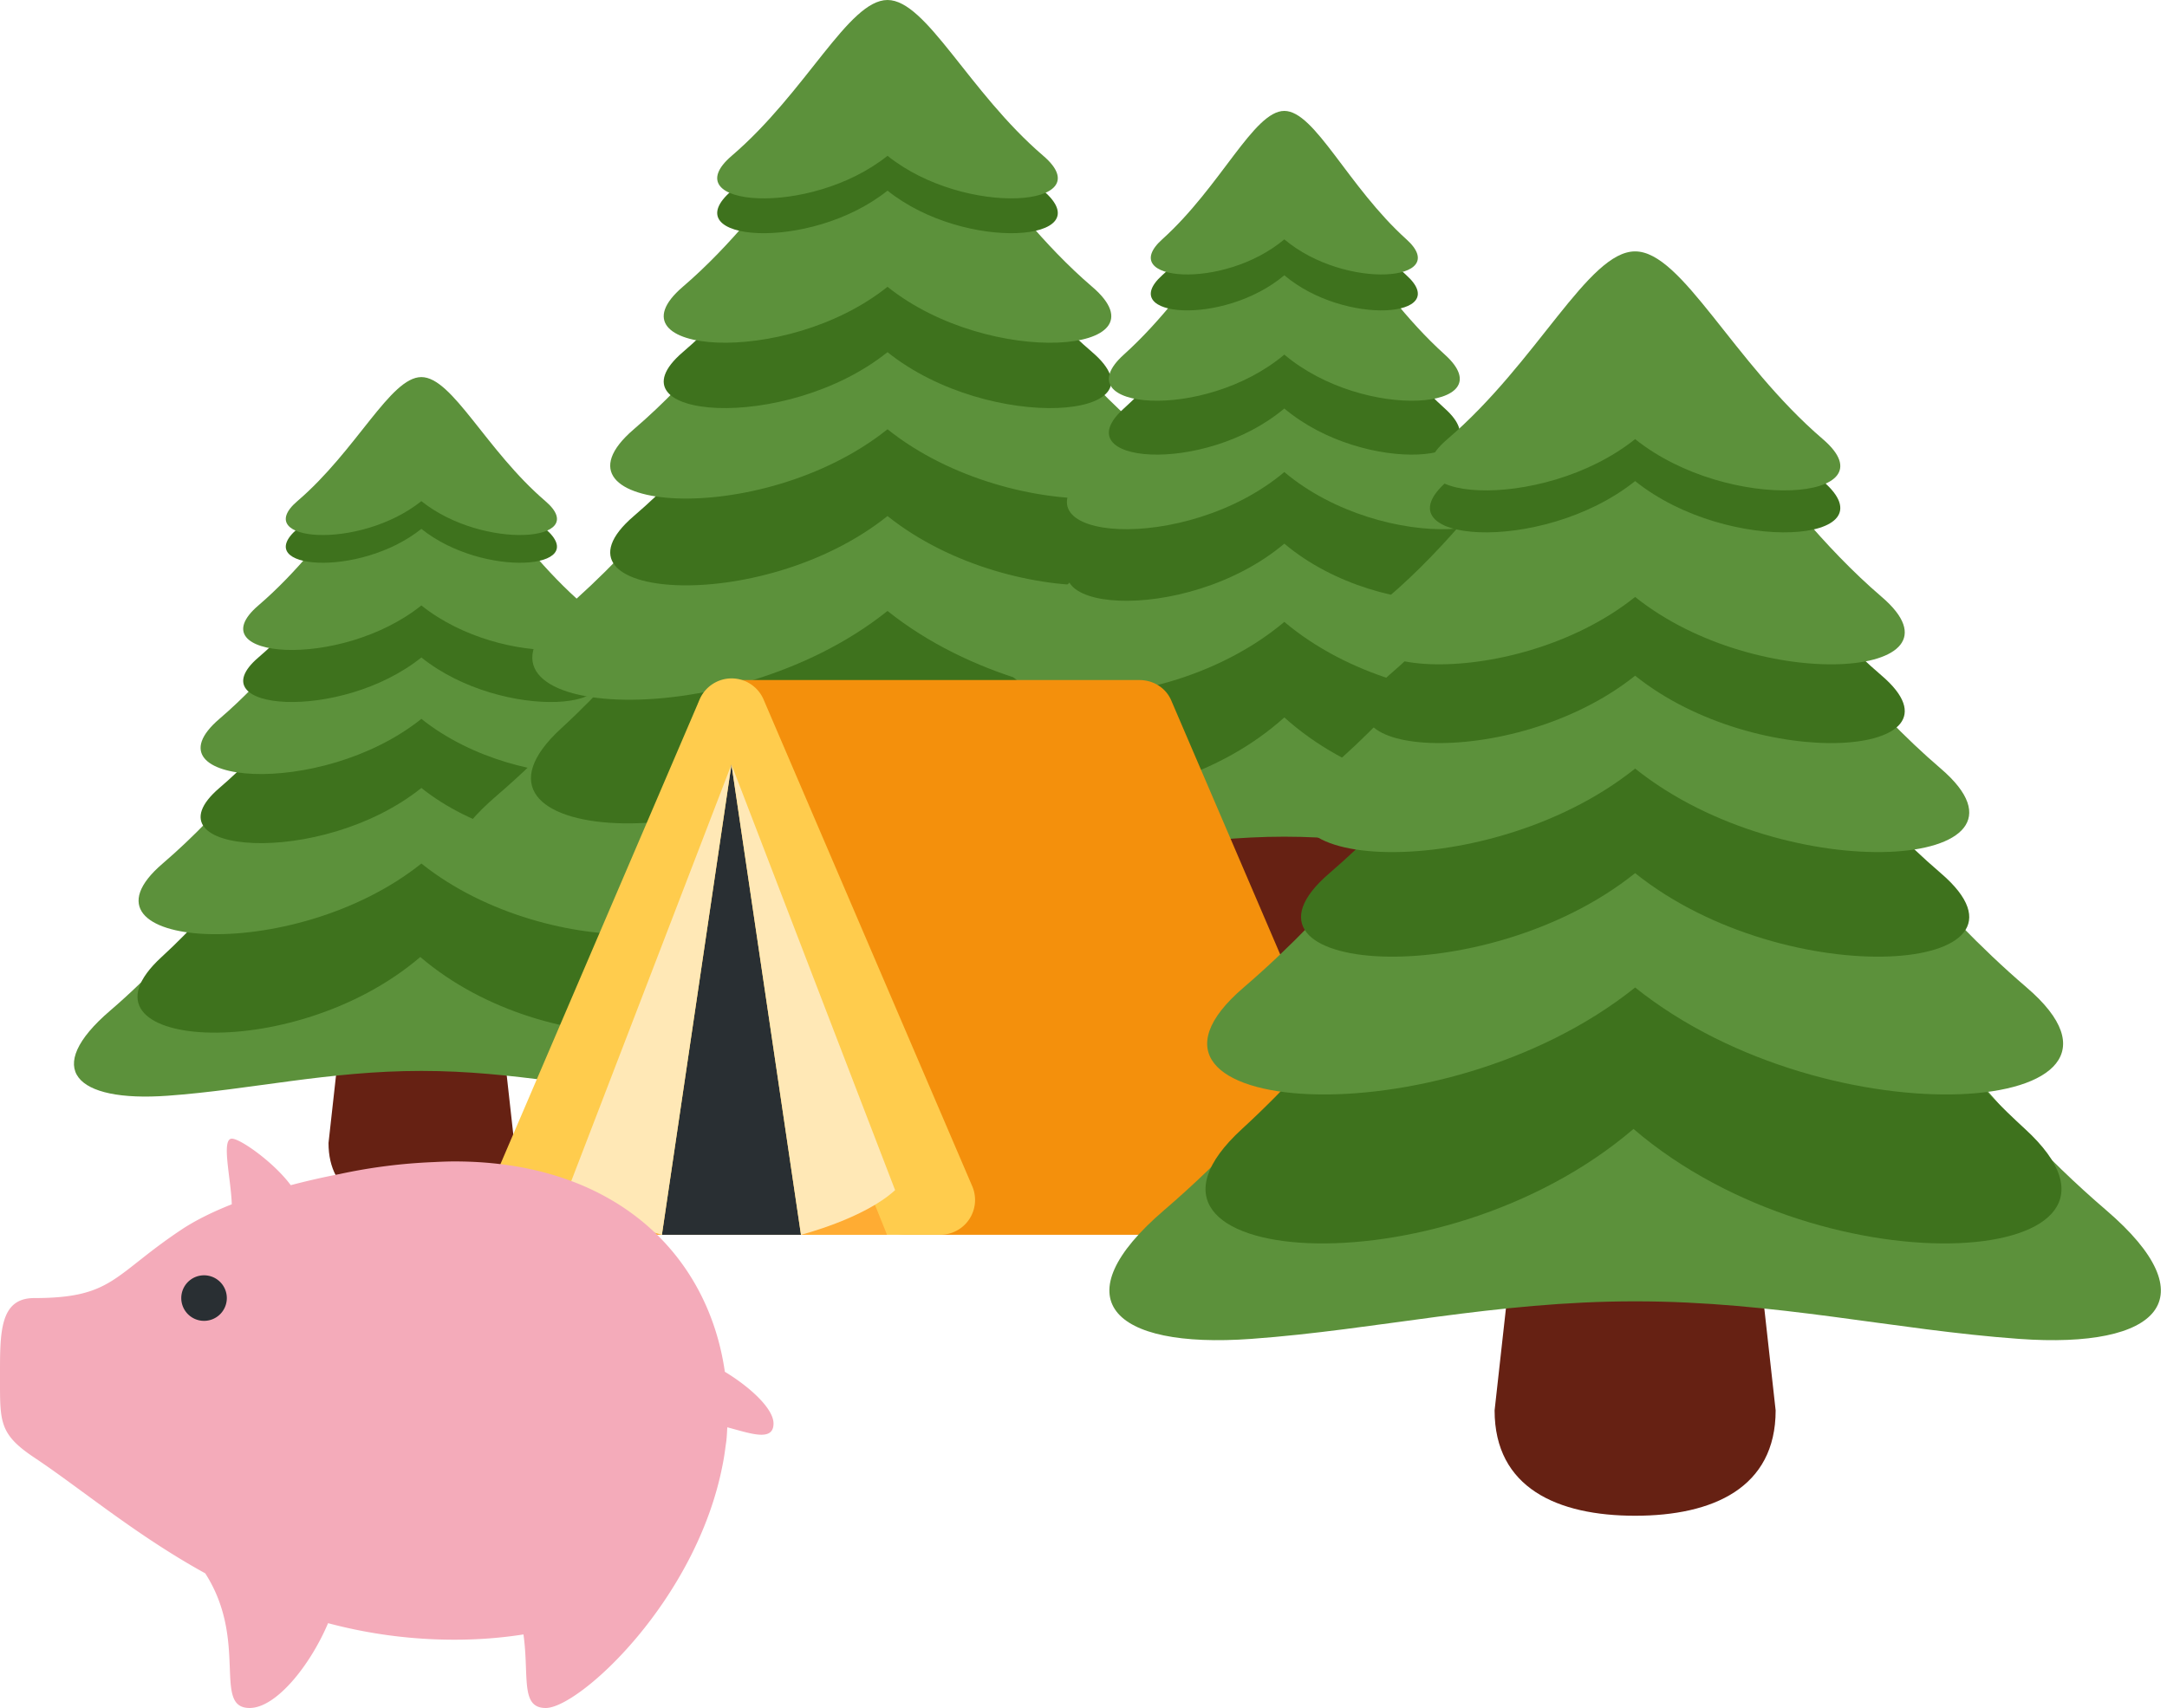 <svg width="293" height="231" fill="none" xmlns="http://www.w3.org/2000/svg">
    <path d="M69.53 154.583c0 6.934-5.622 9.417-12.556 9.417-6.933 0-12.555-2.483-12.555-9.417l3.139-28.25c0-6.934 2.483-6.278 9.416-6.278 6.934 0 9.417-.656 9.417 6.278l3.139 28.25Z" fill="#662113"/>
    <path d="M99.054 136.682C77.198 117.959 68.346 91.15 56.974 91.15s-20.224 26.809-42.077 45.532c-9.184 7.869-4.809 12.421 7.781 11.511 11.225-.81 21.719-3.356 34.296-3.356 12.578 0 23.077 2.549 34.295 3.356 12.594.91 16.966-3.642 7.785-11.511Z" fill="#5C913B"/>
    <path d="M91.812 129.43c-16.796-15.402-26.235-37.46-34.983-37.46-8.742 0-18.184 22.058-34.98 37.46-13.346 12.236 17.49 14.982 34.98 0 17.48 14.982 48.326 12.236 34.983 0Z" fill="#3E721D"/>
    <path d="M91.957 116.788c-16.796-14.389-26.234-34.992-34.982-34.992-8.742 0-18.184 20.603-34.98 34.992-13.347 11.432 17.49 13.996 34.98 0 17.48 13.996 48.326 11.432 34.982 0Z" fill="#5C913B"/>
    <path d="M84.283 106.568C71.172 95.337 63.805 79.25 56.975 79.25c-6.824 0-14.197 16.087-27.309 27.318-10.418 8.927 13.655 10.929 27.309 0 13.65 10.929 37.73 8.927 27.308 0Z" fill="#3E721D"/>
    <path d="M84.283 97.223C71.172 85.99 63.805 69.905 56.975 69.905c-6.824 0-14.197 16.087-27.309 27.318-10.418 8.927 13.655 10.927 27.309 0 13.65 10.927 37.73 8.924 27.308 0Z" fill="#5C913B"/>
    <path d="M79.012 88.921C68.43 79.856 62.486 66.874 56.974 66.874c-5.509 0-11.457 12.982-22.038 22.047-8.41 7.204 11.02 8.817 22.038 0 11.017 8.82 30.45 7.204 22.038 0Z" fill="#3E721D"/>
    <path d="M79.012 81.883C68.43 72.818 62.486 59.836 56.974 59.836c-5.509 0-11.457 12.982-22.038 22.047-8.41 7.204 11.02 8.817 22.038 0 11.017 8.82 30.45 7.204 22.038 0Z" fill="#5C913B"/>
    <path d="M73.745 71.528c-8.052-6.9-12.578-16.778-16.771-16.778-4.19 0-8.72 9.882-16.771 16.778-6.398 5.483 8.383 6.71 16.77 0 8.385 6.71 23.172 5.48 16.772 0Z" fill="#3E721D"/>
    <path d="M73.745 67.777C65.693 60.881 61.167 51 56.974 51c-4.19 0-8.72 9.881-16.771 16.777-6.398 5.484 8.383 6.711 16.77 0 8.385 6.711 23.172 5.48 16.772 0Z" fill="#5C913B"/>
    <path d="M135.769 130.099c0 8.709-7.061 11.828-15.769 11.828-8.709 0-15.77-3.119-15.77-11.828l3.942-35.481c0-8.71 3.119-7.885 11.828-7.885 8.708 0 11.827-.824 11.827 7.885l3.942 35.481Z" fill="#662113"/>
    <path d="M172.851 107.616C145.4 84.1 134.282 50.428 119.999 50.428c-14.283 0-25.401 33.672-52.848 57.188-11.536 9.884-6.04 15.6 9.773 14.457 14.098-1.017 27.278-4.214 43.075-4.214 15.797 0 28.985 3.201 43.075 4.214 15.817 1.143 21.309-4.573 9.777-14.457Z" fill="#5C913B"/>
    <path d="M163.755 98.508c-21.096-19.346-32.95-47.05-43.938-47.05-10.98 0-22.838 27.704-43.934 47.05-16.763 15.367 21.967 18.817 43.934 0 21.955 18.817 60.697 15.367 43.938 0Z" fill="#3E721D"/>
    <path d="M163.938 82.63C142.842 64.556 130.987 38.68 120 38.68c-10.98 0-22.839 25.877-43.934 43.95-16.764 14.358 21.967 17.578 43.934 0 21.955 17.578 60.697 14.358 43.938 0Z" fill="#5C913B"/>
    <path d="M154.299 69.793C137.831 55.687 128.579 35.482 120 35.482c-8.571 0-17.832 20.205-34.3 34.31-13.084 11.213 17.15 13.728 34.3 0 17.145 13.728 47.388 11.213 34.299 0Z" fill="#3E721D"/>
    <path d="M154.299 58.056c-16.468-14.11-25.72-34.311-34.299-34.311-8.571 0-17.832 20.205-34.3 34.31-13.084 11.213 17.15 13.724 34.3 0 17.145 13.724 47.388 11.21 34.299 0Z" fill="#5C913B"/>
    <path d="M147.678 47.629c-13.289-11.386-20.756-27.692-27.679-27.692-6.919 0-14.39 16.306-27.68 27.692-10.562 9.048 13.842 11.074 27.68 0 13.838 11.078 38.245 9.048 27.679 0Z" fill="#3E721D"/>
    <path d="M147.678 38.79c-13.289-11.386-20.756-27.692-27.679-27.692-6.919 0-14.39 16.306-27.68 27.691-10.562 9.048 13.842 11.074 27.68 0 13.838 11.078 38.245 9.048 27.679 0Z" fill="#5C913B"/>
    <path d="M141.063 25.783C130.951 17.117 125.266 4.71 119.999 4.71c-5.264 0-10.952 12.41-21.065 21.072-8.034 6.887 10.53 8.429 21.065 0 10.53 8.429 29.103 6.883 21.064 0Z" fill="#3E721D"/>
    <path d="M141.063 21.072C130.951 12.411 125.266 0 119.999 0c-5.264 0-10.952 12.41-21.065 21.072-8.034 6.888 10.53 8.43 21.065 0 10.53 8.43 29.103 6.884 21.064 0Z" fill="#5C913B"/>
    <path d="M186.656 144.257c0 7.179-5.824 9.753-13.003 9.753s-13.003-2.569-13.003-9.753l3.249-29.256c0-7.179 2.57-6.504 9.754-6.504 7.179 0 9.753-.68 9.753 6.504l3.25 29.256Z" fill="#662113"/>
    <path d="M215.091 104.713c-21.523-19.39-30.24-47.154-41.438-47.154-11.198 0-19.915 27.764-41.434 47.154-9.045 8.15-4.736 12.862 7.662 11.92 11.053-.84 21.388-3.475 33.772-3.475 12.384 0 22.724 2.64 33.771 3.475 12.398.942 16.708-3.775 7.667-11.92Z" fill="#5C913B"/>
    <path d="M208.1 97.028c-16.539-15.948-25.833-38.794-34.447-38.794-8.609 0-17.903 22.846-34.442 38.794-13.144 12.674 17.223 15.516 34.442 0 17.214 15.516 47.586 12.674 34.447 0Z" fill="#3E721D"/>
    <path d="M208.1 84.11c-16.539-14.903-25.833-36.243-34.447-36.243-8.609 0-17.903 21.34-34.442 36.242-13.144 11.84 17.223 14.494 34.442 0 17.214 14.494 47.586 11.836 34.447 0Z" fill="#5C913B"/>
    <path d="M200.545 73.526c-12.909-11.634-20.168-28.295-26.892-28.295-6.72 0-13.978 16.66-26.892 28.295-10.26 9.242 13.444 11.32 26.892 0 13.444 11.315 37.152 9.242 26.892 0Z" fill="#3E721D"/>
    <path d="M200.545 63.843c-12.909-11.634-20.168-28.295-26.892-28.295-6.72 0-13.978 16.661-26.892 28.295-10.26 9.242 13.444 11.32 26.892 0 13.444 11.32 37.152 9.247 26.892 0Z" fill="#5C913B"/>
    <path d="M195.355 55.248c-10.42-9.388-16.277-22.832-21.702-22.832-5.425 0-11.282 13.444-21.701 22.832-8.282 7.46 10.85 9.134 21.701 0 10.851 9.134 29.987 7.46 21.702 0Z" fill="#3E721D"/>
    <path d="M195.355 47.96c-10.42-9.388-16.277-22.832-21.702-22.832-5.425 0-11.282 13.444-21.701 22.832-8.282 7.46 10.85 9.134 21.701 0 10.851 9.134 29.987 7.46 21.702 0Z" fill="#5C913B"/>
    <path d="M190.168 37.23c-7.924-7.14-12.384-17.372-16.515-17.372-4.126 0-8.586 10.231-16.515 17.373-6.303 5.678 8.257 6.95 16.515 0 8.258 6.954 22.818 5.678 16.515 0Z" fill="#3E721D"/>
    <path d="M190.168 32.373C182.244 25.232 177.784 15 173.653 15c-4.126 0-8.586 10.232-16.515 17.373-6.303 5.679 8.257 6.95 16.515 0 8.258 6.95 22.818 5.679 16.515 0Z" fill="#5C913B"/>
    <path d="M122.4 167a4.698 4.698 0 0 1-4.426-3.123L94.472 98.074c-.516-1.44-.296-2.945.586-4.202.881-1.243 2.316-1.899 3.845-1.899h55.14c1.88 0 3.582 1.032 4.323 2.762l28.201 65.756a4.659 4.659 0 0 1-.394 4.417 4.705 4.705 0 0 1-3.934 2.092H122.4Z" fill="#F4900C"/>
    <path d="M70.698 166.999a4.71 4.71 0 0 1-3.925-2.11 4.728 4.728 0 0 1-.394-4.445l28.22-65.846a4.7 4.7 0 0 1 4.318-2.846 4.709 4.709 0 0 1 4.323 2.846l28.22 65.841a4.715 4.715 0 0 1-.399 4.445 4.702 4.702 0 0 1-3.925 2.115H70.698Z" fill="#FFCC4D"/>
    <path d="M98.903 103.396 89.496 167H108.3l-9.397-63.604Z" fill="#292F33"/>
    <path d="m117.833 161.781 2.101 5.219H108.3l9.533-5.219Zm-37.865 0-2.1 5.219h11.628l-9.528-5.219Z" fill="#FFAC33"/>
    <path d="M108.3 167s8.548-2.18 12.726-6.04l-22.123-57.564L108.3 167Zm-18.804 0s-8.548-2.18-12.726-6.04l22.128-57.569L89.496 167Z" fill="#FFE8B6"/>
    <path d="M240.085 190.75c0 10.492-8.507 14.25-19 14.25-10.492 0-19-3.758-19-14.25l4.75-42.75c0-10.493 3.758-9.5 14.25-9.5 10.493 0 14.25-.993 14.25 9.5l4.75 42.75Z" fill="#662113"/>
    <path d="M284.763 163.661c-33.074-28.334-46.469-68.904-63.678-68.904-17.21 0-30.605 40.57-63.674 68.904-13.899 11.908-7.277 18.796 11.775 17.418 16.986-1.225 32.865-5.078 51.899-5.078 19.033 0 34.922 3.857 51.898 5.078 19.057 1.378 25.674-5.51 11.78-17.418Z" fill="#5C913B"/>
    <path d="M273.804 152.687C248.387 129.378 234.104 96 220.865 96c-13.228 0-27.516 33.378-52.934 56.687-20.197 18.515 26.467 22.671 52.934 0 26.453 22.671 73.131 18.515 52.939 0Z" fill="#3E721D"/>
    <path d="M274.024 133.555c-25.417-21.774-39.7-52.953-52.938-52.953-13.229 0-27.517 31.179-52.934 52.953-20.197 17.3 26.467 21.181 52.934 0 26.452 21.181 73.131 17.3 52.938 0Z" fill="#5C913B"/>
    <path d="M262.411 118.089c-19.841-16.995-30.989-41.339-41.325-41.339-10.327 0-21.485 24.344-41.325 41.339-15.766 13.509 20.662 16.54 41.325 0 20.657 16.54 57.095 13.509 41.325 0Z" fill="#3E721D"/>
    <path d="M262.411 103.948c-19.841-17-30.989-41.339-41.325-41.339-10.327 0-21.485 24.344-41.325 41.339-15.766 13.509 20.662 16.535 41.325 0 20.657 16.535 57.095 13.505 41.325 0Z" fill="#5C913B"/>
    <path d="M254.434 91.385c-16.012-13.718-25.009-33.364-33.35-33.364-8.336 0-17.337 19.646-33.349 33.364-12.726 10.902 16.677 13.343 33.349 0 16.673 13.348 46.08 10.902 33.35 0Z" fill="#3E721D"/>
    <path d="M254.434 80.735c-16.012-13.718-25.009-33.364-33.35-33.364-8.336 0-17.337 19.646-33.349 33.364-12.726 10.901 16.677 13.343 33.349 0 16.673 13.347 46.08 10.901 33.35 0Z" fill="#5C913B"/>
    <path d="M246.463 65.064c-12.183-10.44-19.033-25.389-25.379-25.389-6.341 0-13.195 14.953-25.379 25.39-9.681 8.297 12.687 10.155 25.379 0 12.687 10.155 35.065 8.293 25.379 0Z" fill="#3E721D"/>
    <path d="M246.463 59.389C234.28 48.953 227.43 34 221.084 34c-6.341 0-13.195 14.953-25.379 25.389-9.681 8.298 12.687 10.155 25.379 0 12.687 10.155 35.065 8.293 25.379 0Z" fill="#5C913B"/>
    <path d="M98.008 185.529c-2.324-16.124-15.085-28.449-36.54-28.449-.853 0-1.807.035-2.805.088a74.177 74.177 0 0 0-12.796 1.629 99.066 99.066 0 0 0-6.554 1.495C37.06 157.235 32.501 154 31.355 154c-1.49 0-.11 5.442-.018 8.878-2.56 1.015-4.901 2.158-6.827 3.441-9.241 6.161-9.241 9.241-19.89 9.241-4.748 0-4.62 4.823-4.62 10.778 0 5.951-.128 7.615 4.62 10.783 6.35 4.235 13.761 10.506 23.13 15.667 5.885 9.154.946 18.212 6.002 18.212 3.566 0 8.165-5.713 10.608-11.472a66.224 66.224 0 0 0 17.107 2.236c3.322 0 6.411-.258 9.311-.712.791 5.655-.465 9.948 3.011 9.948 4.523 0 20.356-14.527 23.905-32.841.174-.835.3-1.693.413-2.565.035-.262.081-.524.11-.789.061-.579.088-1.175.12-1.768 3.042.8 6.251 2.016 6.251-.509 0-2.051-3.255-4.989-6.58-6.999Z" fill="#F4ABBA"/>
    <path d="M30.669 175.56a3.082 3.082 0 0 1-3.08 3.081 3.08 3.08 0 1 1 3.08-3.081Z" fill="#292F33"/>
</svg>